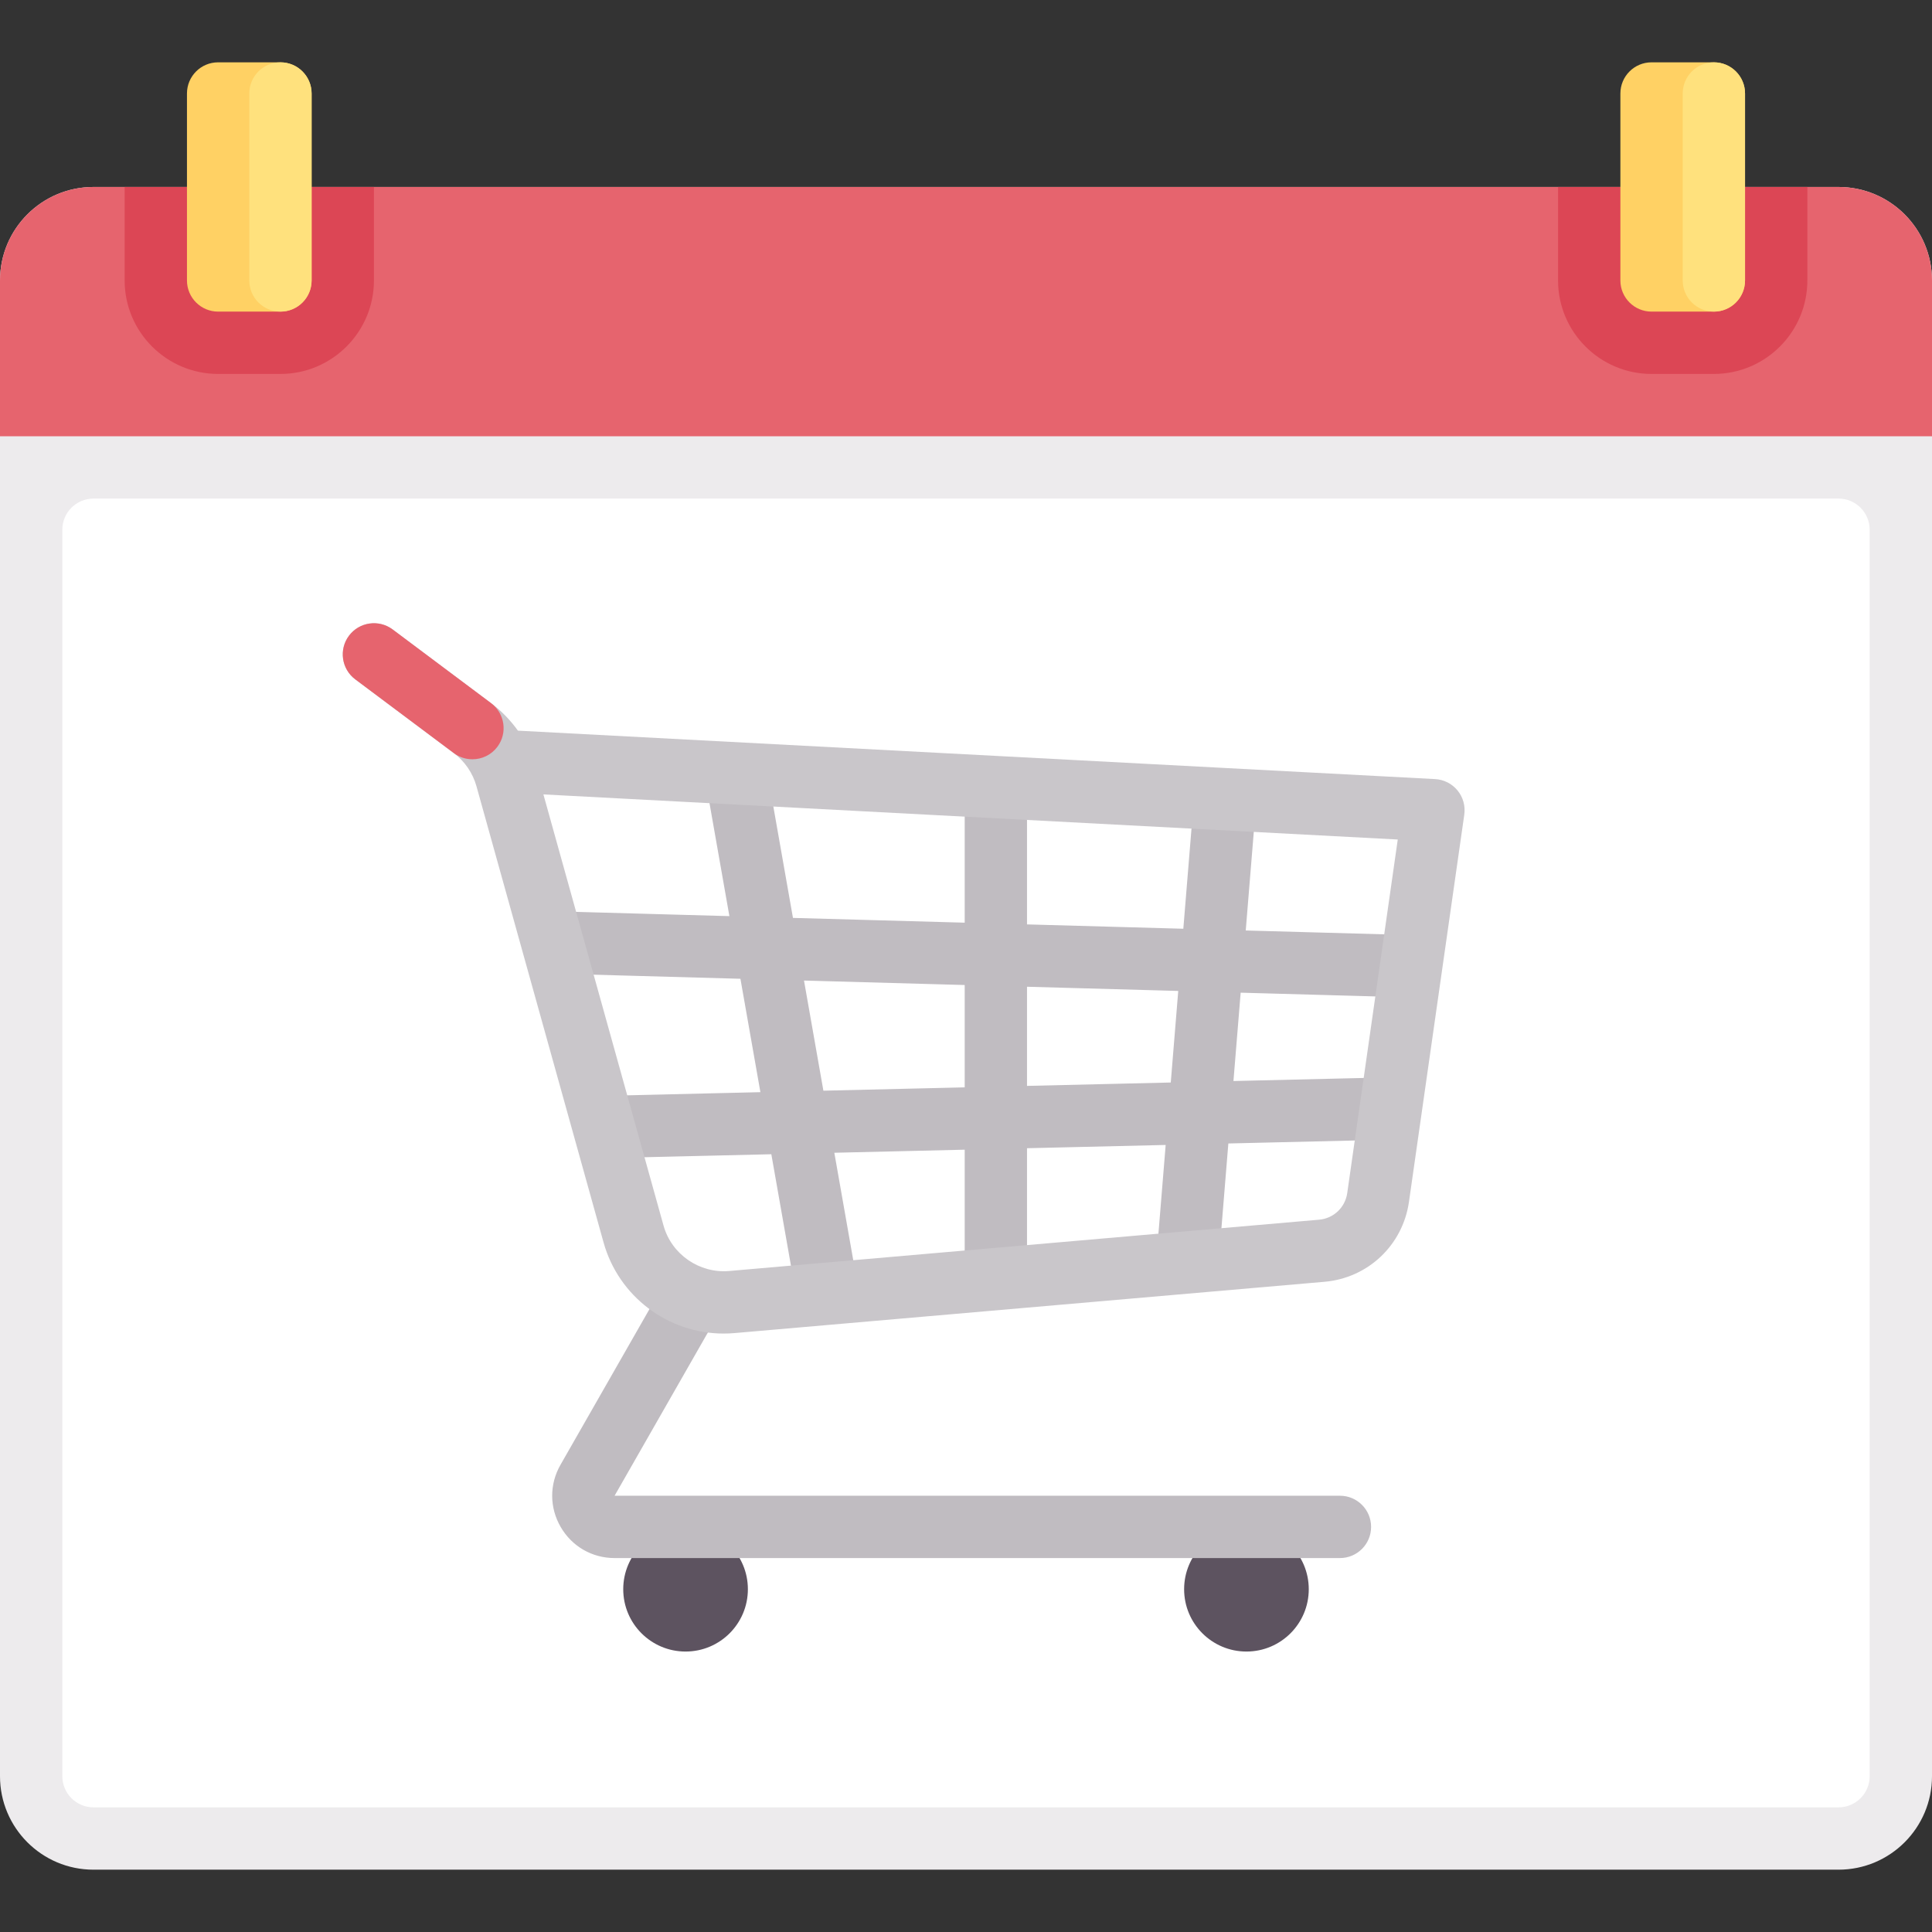 <?xml version="1.0" encoding="iso-8859-1"?>

<svg version="1.1" id="Capa_1" xmlns="http://www.w3.org/2000/svg" xmlns:xlink="http://www.w3.org/1999/xlink" x="0px" y="0px"
	 viewBox="0 0 512 512" style="enable-background:new 0 0 512 512;" xml:space="preserve">
<rect x="0" y="0" width="512" height="512" fill="#333333" stroke="none"/>
<path style="fill:#EDEBED;" d="M487.226,49.548H24.774C11.092,49.548,0,60.64,0,74.323V470.71c0,13.682,11.092,24.774,24.774,24.774
	h462.452c13.682,0,24.774-11.092,24.774-24.774V74.323C512,60.64,500.908,49.548,487.226,49.548z"/>
<path style="fill:#FFFFFF;" d="M487.226,478.968H24.774c-4.561,0-8.258-3.697-8.258-8.258V140.387c0-4.561,3.697-8.258,8.258-8.258
	h462.452c4.561,0,8.258,3.697,8.258,8.258V470.71C495.484,475.27,491.787,478.968,487.226,478.968z"/>
<g>
	<circle style="fill:#5D5360;" cx="181.68" cy="421.16" r="16.516"/>
	<circle style="fill:#5D5360;" cx="330.32" cy="421.16" r="16.516"/>
</g>
<g>
	<path style="fill:#C0BCC1;" d="M355.097,412.903H162.879c-5.96,0-11.298-3.077-14.29-8.23c-2.992-5.149-3.008-11.31-0.056-16.48
		l25.976-45.452c2.258-3.964,7.298-5.343,11.266-3.073c3.96,2.262,5.339,7.306,3.073,11.266l-25.976,45.452h192.226
		c4.565,0,8.258,3.698,8.258,8.258S359.661,412.903,355.097,412.903z"/>
	<path style="fill:#C0BCC1;" d="M371.387,264.254c0.073,0.004,0.153,0.004,0.234,0.004c4.452,0,8.121-3.548,8.25-8.028
		c0.121-4.56-3.468-8.359-8.032-8.484l-41.705-1.158l2.576-31.547c0.371-4.548-3.016-8.532-7.565-8.903
		c-4.468-0.411-8.532,3.012-8.903,7.556l-2.649,32.434l-41.424-1.151v-33.364c0-4.56-3.694-8.258-8.258-8.258
		s-8.258,3.698-8.258,8.258v32.906l-45.511-1.264l-6.916-39.267c-0.79-4.492-5.073-7.492-9.565-6.702
		c-4.492,0.79-7.492,5.073-6.694,9.565l6.33,35.935l-44.426-1.234c-4.137-0.133-8.355,3.464-8.484,8.024
		c-0.121,4.56,3.468,8.359,8.032,8.484l47.802,1.328l5.293,30.049l-41.361,0.974c-4.556,0.105-8.169,3.887-8.065,8.448
		c0.105,4.496,3.782,8.065,8.258,8.065c0.065,0,0.129,0,0.194-0.004l43.872-1.033l5.951,33.783c0.702,4.008,4.185,6.827,8.121,6.827
		c0.476,0,0.96-0.04,1.444-0.125c4.492-0.79,7.492-5.073,6.694-9.565l-5.516-31.314l34.548-0.814v29.773
		c0,4.56,3.694,8.258,8.258,8.258s8.258-3.698,8.258-8.258V304.29l36.745-0.865l-2.31,28.289c-0.371,4.548,3.016,8.532,7.565,8.903
		c0.226,0.02,0.452,0.028,0.677,0.028c4.258,0,7.871-3.27,8.226-7.585l2.452-30.028l39.403-0.928
		c4.556-0.105,8.169-3.887,8.065-8.448c-0.113-4.56-3.839-8.323-8.452-8.06l-37.664,0.887l1.912-23.413L371.387,264.254z
		 M218.208,289.044l-5.141-29.188l42.587,1.183v27.122L218.208,289.044z M310.266,286.875l-38.097,0.898v-26.275l40.078,1.113
		L310.266,286.875z"/>
</g>
<path style="fill:#E6646E;" d="M487.226,49.548H24.774C11.092,49.548,0,60.64,0,74.323v41.29h512v-41.29
	C512,60.64,500.908,49.548,487.226,49.548z"/>
<g>
	<path style="fill:#DC4655;" d="M33.032,49.548v24.774c0,13.66,11.113,24.774,24.774,24.774h16.516
		c13.661,0,24.774-11.114,24.774-24.774V49.548H33.032z"/>
	<path style="fill:#DC4655;" d="M412.903,49.548v24.774c0,13.66,11.113,24.774,24.774,24.774h16.516
		c13.661,0,24.774-11.114,24.774-24.774V49.548H412.903z"/>
</g>
<path style="fill:#FFD164;" d="M74.323,82.581H57.806c-4.561,0-8.258-3.697-8.258-8.258V24.774c0-4.561,3.697-8.258,8.258-8.258
	h16.516c4.561,0,8.258,3.697,8.258,8.258v49.548C82.581,78.883,78.883,82.581,74.323,82.581z"/>
<path style="fill:#FFE17D;" d="M74.323,82.581L74.323,82.581c-4.561,0-8.258-3.697-8.258-8.258V24.774
	c0-4.561,3.697-8.258,8.258-8.258l0,0c4.561,0,8.258,3.697,8.258,8.258v49.548C82.581,78.883,78.883,82.581,74.323,82.581z"/>
<path style="fill:#FFD164;" d="M454.194,82.581h-16.516c-4.561,0-8.258-3.697-8.258-8.258V24.774c0-4.561,3.697-8.258,8.258-8.258
	h16.516c4.561,0,8.258,3.697,8.258,8.258v49.548C462.452,78.883,458.754,82.581,454.194,82.581z"/>
<path style="fill:#FFE17D;" d="M454.194,82.581L454.194,82.581c-4.561,0-8.258-3.697-8.258-8.258V24.774
	c0-4.561,3.697-8.258,8.258-8.258l0,0c4.561,0,8.258,3.697,8.258,8.258v49.548C462.452,78.883,458.754,82.581,454.194,82.581z"/>
<path style="fill:#C9C6CA;" d="M191.75,353.407c-14.694,0-27.806-9.79-31.806-24.165l-33.677-120.883
	c-0.976-3.496-3.113-6.617-6.016-8.79l-26.105-19.536c-3.645-2.734-4.395-7.911-1.661-11.56c2.726-3.653,7.911-4.395,11.565-1.665
	l26.105,19.54c2.734,2.048,5.121,4.516,7.097,7.282l243.056,12.835c2.315,0.121,4.468,1.21,5.944,3s2.121,4.121,1.798,6.415
	l-14.661,102.629c-1.645,11.468-10.847,20.177-22.379,21.177l-156.379,13.597C193.661,353.367,192.702,353.407,191.75,353.407z
	 M144.008,210.528l31.839,114.278c2.137,7.653,9.54,12.69,17.347,12.024l156.379-13.597c3.847-0.335,6.911-3.242,7.46-7.065
	l13.387-93.689L144.008,210.528z"/>
<path style="fill:#E6646E;" d="M125.194,201.218c-1.718,0-3.46-0.536-4.944-1.645l-26.105-19.54
	c-3.645-2.734-4.395-7.911-1.661-11.56c2.726-3.653,7.911-4.395,11.565-1.665l26.105,19.54c3.645,2.734,4.395,7.911,1.661,11.56
	C130.194,200.077,127.71,201.218,125.194,201.218z"/>
<g>
</g>
<g>
</g>
<g>
</g>
<g>
</g>
<g>
</g>
<g>
</g>
<g>
</g>
<g>
</g>
<g>
</g>
<g>
</g>
<g>
</g>
<g>
</g>
<g>
</g>
<g>
</g>
<g>
</g>
</svg>
